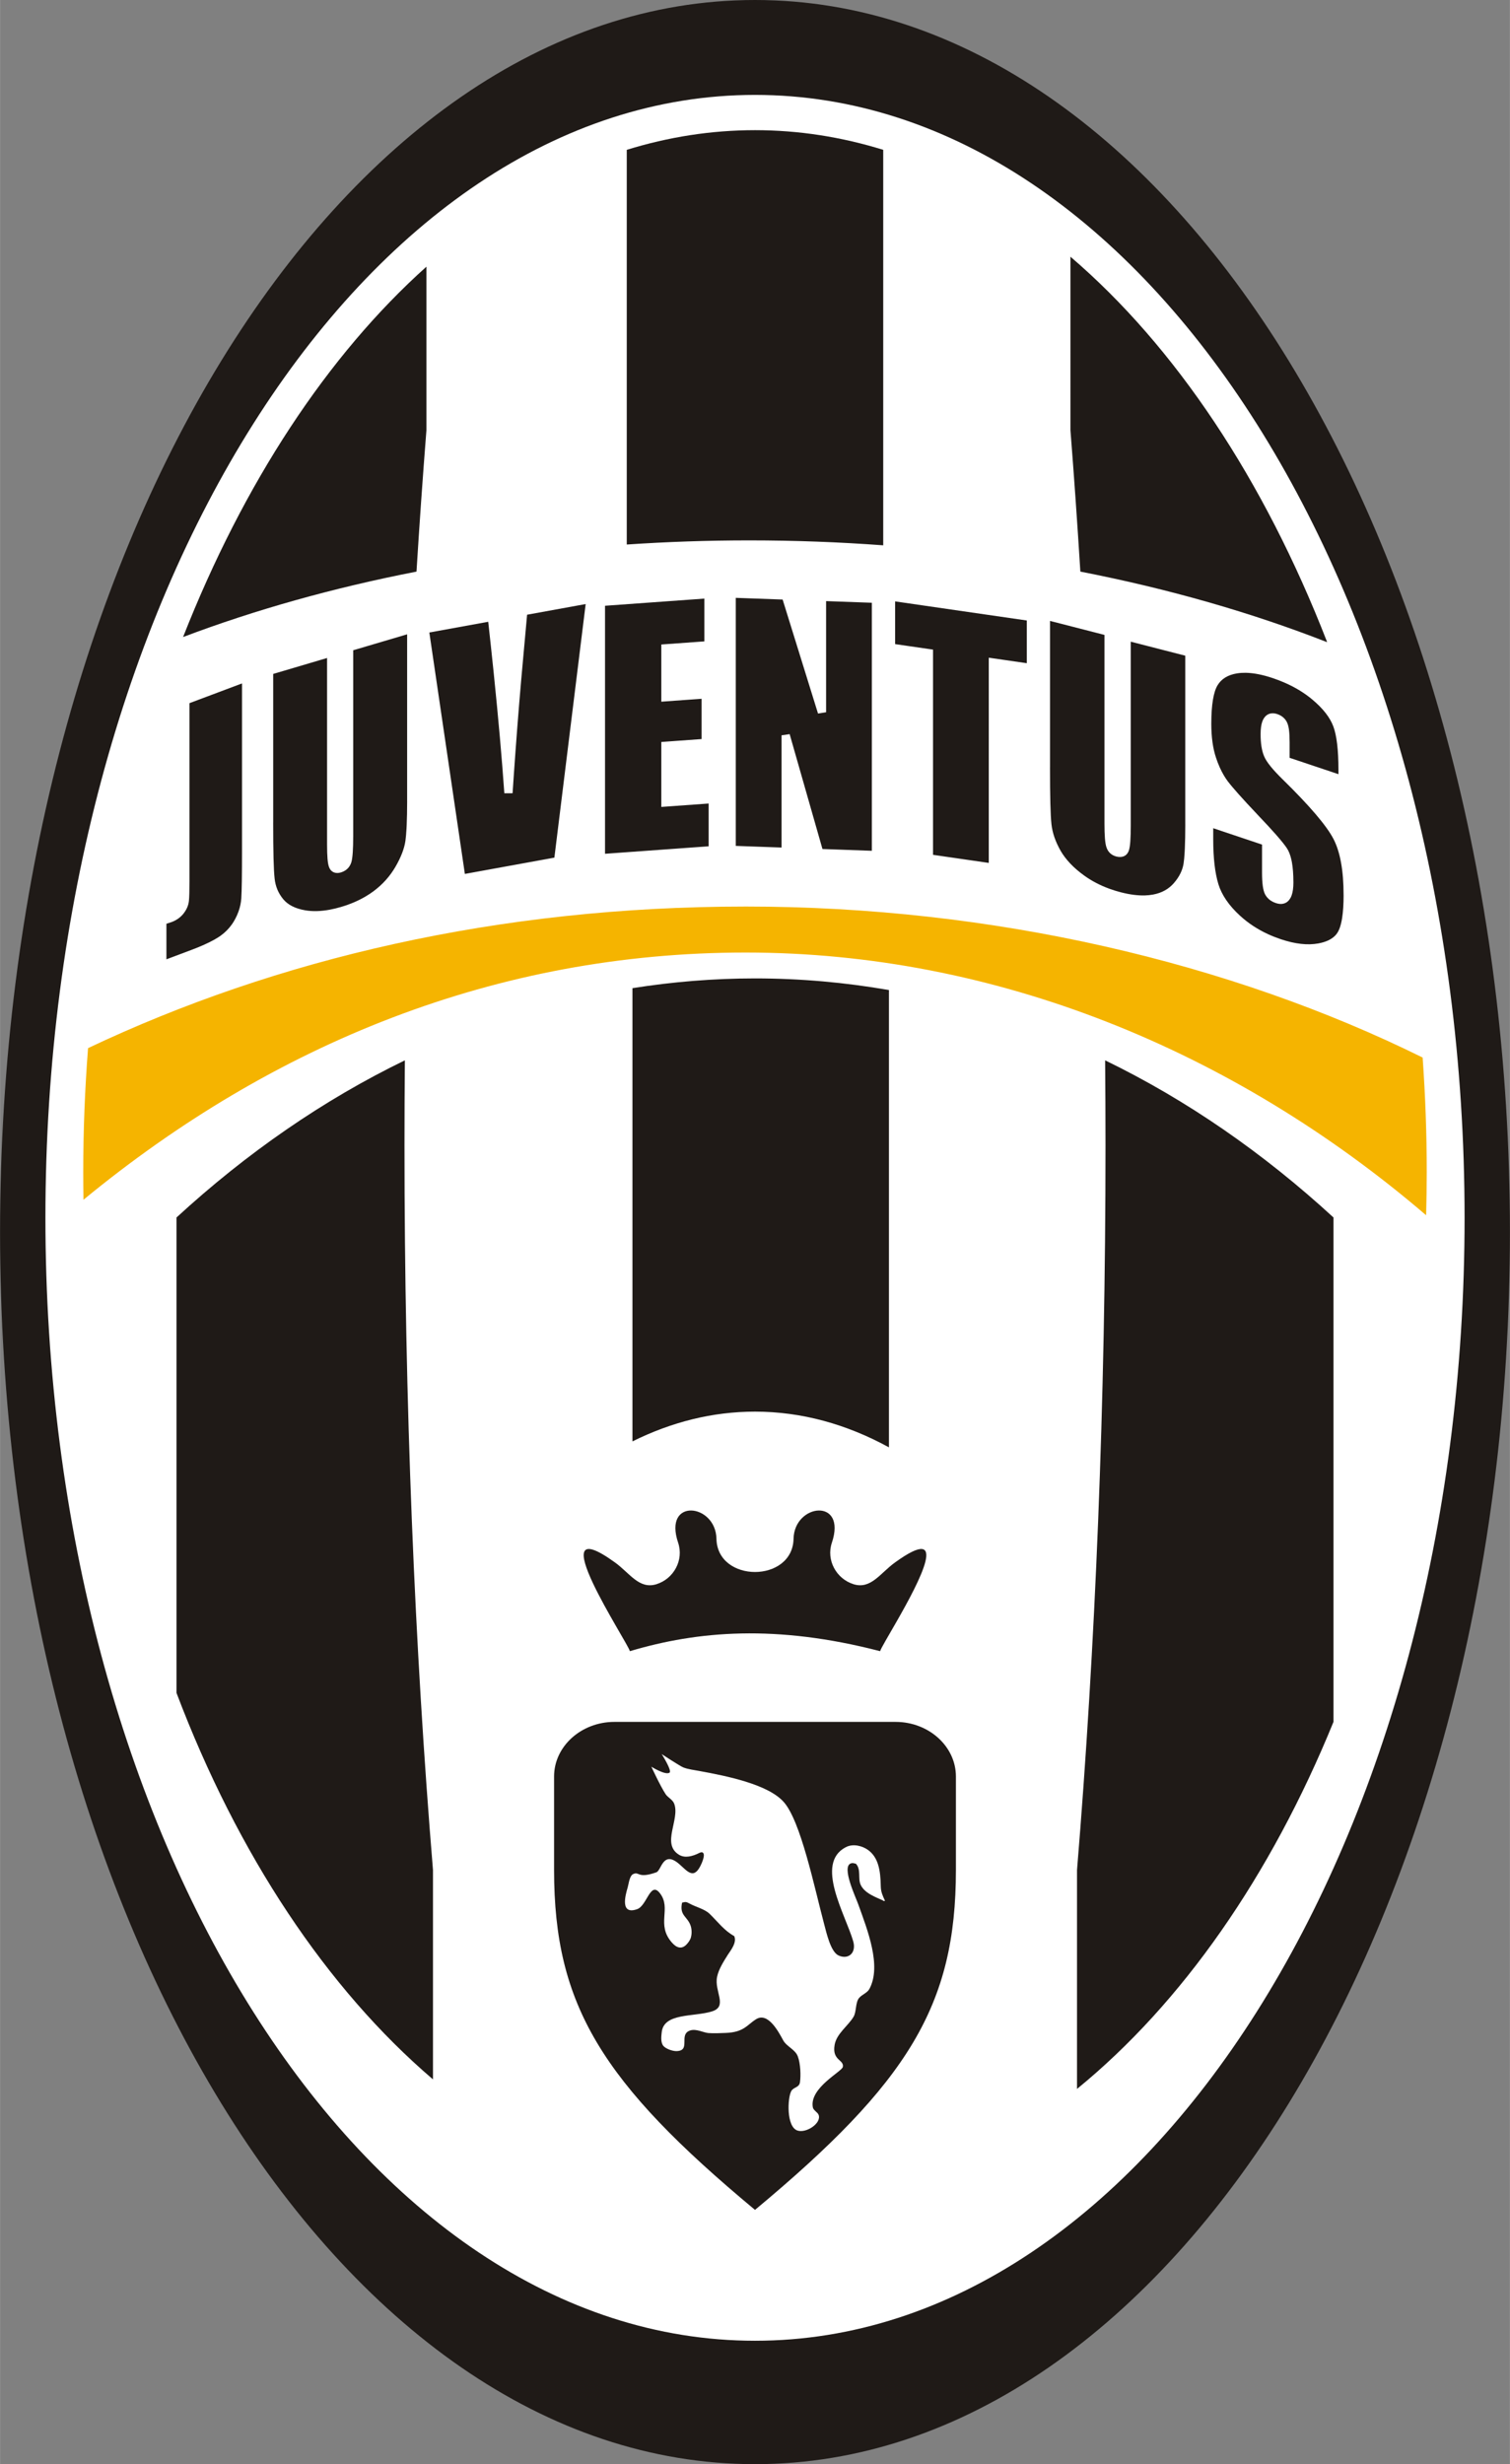 <svg xmlns="http://www.w3.org/2000/svg" width="2088" height="3407" shape-rendering="geometricPrecision" text-rendering="geometricPrecision" image-rendering="optimizeQuality" fill-rule="evenodd" clip-rule="evenodd" viewBox="0 0 2174.08 3547.71"><rect x="0" y="0" width="2174.08" height="3547.71" fill="#808080" stroke="none"/><path fill="#1F1A17" d="M1087.04 0c600.256 0 1087.04 794.356 1087.04 1773.86 0 979.507-486.787 1773.86-1087.04 1773.86C486.79 3547.72 0 2753.37 0 1773.86 0 794.36 486.787 0 1087.04 0z"/><path fill="#fff" d="M1087.04 136.64c564.19 0 1021.72 723.973 1021.72 1616.7 0 892.724-457.535 1616.7-1021.72 1616.7-564.184 0-1021.72-723.975-1021.72-1616.7 0-892.732 457.535-1616.7 1021.72-1616.7z"/><path fill="#1F1A17" d="M1087.03 187.41c63.15 0 124.857 9.808 184.652 28.325v569.38c-63.097-4.688-127.47-7.108-192.858-7.108-59.733 0-118.59 2.05-176.442 5.957v-568.23c59.797-18.515 121.498-28.324 184.648-28.324zm454.21 182.2c151.246 129.387 278.735 321.17 369.293 554.01v.85c-108.428-42.417-227.705-76.755-355.023-101.515-4.292-69.112-9.035-136.976-14.27-203.513V369.608zM263.53 917.16c87.073-221.522 207.7-405.384 350.37-533.176v235.608c-5.23 66.49-9.986 134.303-14.265 203.37-119.947 23.31-232.776 55.126-336.105 94.198zm319.348 609.44c-117.504 57.026-227.855 133.456-328.817 226.247v684.49c88.127 232.68 216 425.417 369.3 556.414v-301.43c-26.39-319.95-41.03-672.525-41.03-1042.99 0-41.14.197-82.05.55-122.72zm697.01-101.196c-63.108-10.987-127.46-16.76-192.857-16.76-59.73 0-118.59 4.852-176.44 14.036v652.534c56.18-27.896 115.328-42.853 176.44-42.853 67.098 0 131.84 18.02 192.86 51.407V1425.41zM1920 1752.847c-100.96-92.796-211.307-169.198-328.81-226.247.353 40.673.55 81.58.55 122.722 0 370.52-14.64 723.15-41.036 1043.14v315.003C1701.95 2884.05 1829.44 2701.113 1920 2479.033V1752.85z"/><path fill="#F5B400" d="M1073.5 1305.18c355.64 0 697.383 80.28 974.866 217.4 3.86 54.234 5.922 109.32 5.922 165.14 0 20.743-.36 41.35-.905 61.886-278.42-238.487-621.725-378.22-979.883-378.22-358.154 0-680.154 131.04-953.38 355.932-.217-13.16-.343-26.35-.343-39.597 0-60.48 2.41-120.1 6.935-178.703 271.92-128.82 591.152-203.832 946.788-203.832z"/><path fill="#1F1A17" d="M1289.53 2479.06h-405c-47.74 0-86.792 35.328-86.792 78.525v134.996c0 194.46 68.803 305.62 289.294 489.05 220.495-183.43 289.293-294.59 289.293-489.044V2557.59c0-43.197-39.05-78.525-86.794-78.525z"/><path fill="#fff" d="M952.733 2525.45s15.244 24.044 11.21 26.738c-6.11 4.007-26.156-8.634-26.156-8.634s13.195 28.57 20.77 39.878c3.062 4.45 10.054 7.7 12.172 13.503 8.503 22.7-18.9 57.657 6.883 73.398 8.492 5.26 19.364 2.346 29.052-2.5 0 0 3.037-1.74 4.8-.807 4.726 2.38-.658 14.013-1.333 15.8-10.684 24.638-19.92 11.706-31.782 1.286-24.06-21.154-25.834 8.784-33.352 11.49-27.24 9.636-24.2-1.534-33.127 2.443-5.623 2.353-6.522 13.836-8.17 19.387-3.346 11.205-11.27 39.93 13.563 31.29 14.494-5.042 18.9-41.224 32.965-22.855 16.926 22.12-5.934 44.58 17.087 70.84 6.3 7.18 13.61 10.494 20.987 2.94 2.604-2.66 5.363-6.51 6.41-10.08 1.18-4.156 1.682-10.988-.378-17.156-4.72-13.64-16.377-14.26-12.285-33.143 5.07-1.144 5.745-1.44 10.837 1.397 8.75 4.85 21.745 7.8 28.84 14.774 11.553 11.233 20.868 24.044 35.368 32.015 4.344 9.396-5.705 21.355-8.994 26.563-5.722 9.128-13.523 21.087-15.69 32.234-4.24 20.85 15.763 42.252-7.107 49.553-26.51 8.354-69.908 1.7-72.637 30.437-.556 5.35-1.774 14.11 2.41 19.278 3.364 4.05 12.662 7.496 18.498 7.525 22.3-.207 2.46-24.195 20.33-29.79 8.756-2.667 18.97 3.216 26.013 3.787 7.76.59 17.83.098 24.554-.148 26.71-.867 30.987-11.63 44.21-19.82 17.27-10.796 32.68 19.005 38.807 30.203 4.83 9.18 17.476 13.298 21.195 23.398 4.06 11.016 4.408 27.914 3.1 37.2-1.17 7.95-9.312 6.798-12.584 12.824-5.335 9.786-7.29 51.168 8.92 56.696 12.856 4.245 35.002-10.69 30.52-22.53-1.315-3.707-7.542-6.55-8.32-10.79-5.423-27.936 41.95-51.57 43.19-58.24 2.05-10.615-15.763-9.024-11.855-31.57 2.685-16.44 19.61-27.534 27.336-40.77 4.16-7.066 2.564-20.37 7.74-26.755 4.3-5.287 11.722-7.17 15.01-13.188 17.912-33.206-2.83-84.97-16.026-121.83-3.803-10.696-24.29-53.737-10.85-58.842 3.4-1.326 5.565.27 7.424.378 7.77 8.212 2.724 20.823 6.734 30.007 5.466 12.364 21.49 18.024 32.72 23.053-1.195.984 2.41.39 2.518.428-3.226-7.14-6.002-12.55-6.14-21.08-.32-23.502-3.753-42.03-18.803-52.54-7.575-5.26-20.822-9.353-31.71-3.58-44.65 23.365-.67 96.196 10.74 135.037 5.08 17.077-6.86 27.147-20.932 20.81-11.45-5.152-17.4-32.4-20.93-45.59-14.013-52.724-33.555-147.71-57.987-175.314-22.392-25.43-81.775-37.49-121.573-44.742-6.403-1.178-16.623-2.506-23.01-5.07-5.2-2.106-31.18-19.214-31.18-19.214z"/><path fill="#1F1A17" d="M1856.91 1294.68l.047-.052-.013-.017-.034.07zm-.08-203.627l70.302 23.557v-6.106c0-14.436-.623-26.962-1.9-37.524-1.242-10.363-3.084-18.803-5.515-25.27-2.415-6.426-6.123-12.84-11.118-19.237-5.07-6.5-11.52-13.012-19.33-19.524v-.01c-11.153-9.29-24.096-17.2-38.773-23.7-2.96-1.31-5.9-2.53-8.8-3.65-2.965-1.147-6.026-2.25-9.168-3.31l-.127-.04-.045-.023c-14.49-4.85-27.38-7.364-38.63-7.57-2.09-.033-4.218.02-6.35.15-1.96.12-3.95.343-5.917.64l-.262.04v-.017c-6.63 1.077-12.32 3.074-17.035 5.964-4.57 2.81-8.263 6.51-11.043 11.09v.028c-2.907 4.726-5.127 11.616-6.656 20.617-1.59 9.412-2.396 21.04-2.396 34.84 0 9.55.56 18.404 1.685 26.53v.017c1.104 8.02 2.787 15.426 5.035 22.172v.03c3.2 9.726 7.04 18.33 11.432 25.737.837 1.408 1.717 2.816 2.61 4.155v.028c.79 1.198 1.728 2.515 2.724 3.865l-4.726 3.72 4.754-3.674.006.01.007-.003c3.46 4.61 8.793 10.957 16.004 19.042 7.29 8.18 16.42 18.045 27.36 29.604l-.006.006c11.164 11.684 20.194 21.46 27.032 29.27l-.018.01c7.112 8.11 12.16 14.43 15.112 18.96l.017.02c2.676 4.165 4.76 9.544 6.236 16.085.247 1.053.504 2.34.768 3.81h.01c1.42 7.835 2.14 17.38 2.156 28.583h.023v.325c0 7.74-.854 14.02-2.56 18.803-.376 1.063-.8 2.053-1.24 2.94h-.007c-.417.864-.96 1.73-1.534 2.563l.01.02-.08.113-4.863-3.53 4.82 3.58c-2.3 3.29-5.294 5.38-8.933 6.244-3.256.772-6.878.486-10.844-.843h-.022c-5.24-1.745-9.423-4.497-12.525-8.124v-.022c-.617-.72-1.207-1.5-1.728-2.28-.515-.774-1.013-1.62-1.453-2.473l-.062-.15-.052-.096c-2.73-5.648-4.108-15.828-4.108-30.608v-40.48l-70.296-23.563v15.69c0 13.635.635 25.892 1.894 36.736 1.242 10.734 3.112 20.13 5.58 28.18l-.018.007c2.39 7.754 6.162 15.41 11.318 22.94 5.24 7.662 11.89 15.18 19.912 22.522h.03c11.58 10.61 24.913 19.415 39.957 26.356 2.756 1.278 5.772 2.576 9.03 3.86 3.162 1.253 6.31 2.41 9.404 3.455v-.005l.12.04.053.02c10.42 3.49 20.16 5.74 29.19 6.73 8.866.984 17.135.766 24.75-.612 10.443-1.905 18.37-5.482 23.718-10.678l.007.016c.956-.94 1.883-1.98 2.718-3.08v-.027c.85-1.11 1.593-2.26 2.205-3.385l.016-.074.08-.135.004.004c1.6-3.01 2.99-6.883 4.125-11.575.59-2.473 1.115-5.14 1.55-7.95 1.38-8.868 2.09-19.67 2.1-32.364h-.028v-.37c0-17.756-1.236-33.434-3.72-46.996-2.438-13.35-6.083-24.692-10.918-33.98-4.928-9.457-13.454-21.297-25.54-35.493-12.245-14.374-28.175-31.17-47.8-50.372-7.018-6.897-12.71-13.025-17.038-18.36-4.508-5.56-7.655-10.447-9.384-14.624-1.46-3.457-2.61-7.348-3.42-11.657v-.07l-.41-2.34-.02-.09c-.8-5.12-1.22-10.947-1.23-17.385v-.326c0-7.57.812-13.648 2.42-18.163l.01.006c.37-1.055.774-1.98 1.163-2.77.48-.98 1.015-1.855 1.54-2.61l-.045.07.052-.07h-.007.006l.028-.046.07-.1c2.214-3.12 5.046-5.11 8.468-5.956 3.102-.78 6.53-.545 10.23.71 3.16 1.046 5.912 2.55 8.246 4.473 2.428 2.01 4.368 4.453 5.787 7.326l-.018.007c1.146 2.31 2.038 5.395 2.645 9.206l.023.12.287 1.973v.073c.543 4.368.84 9.867.852 16.44h.027v23.35zm-150.24 95.05V944.017l-78.496-20.17v264.315c0 9.22-.212 16.84-.63 22.826-.434 6.283-1.167 10.855-2.168 13.687l-.045.12c-2.1 5.636-6.043 8.652-11.83 8.996h-.03c-.94.05-1.95.028-2.97-.09-1.01-.11-1.994-.3-2.96-.54l-.098-.01-.155-.04c-3.45-.9-6.397-2.48-8.806-4.727h-.03c-2.38-2.24-4.154-5.082-5.287-8.51h-.004c-1.013-2.917-1.757-7.323-2.203-13.144-.43-5.493-.64-12.33-.64-20.48V914.1l-78.41-20.153v210.666h-.03c0 20.77.172 38.04.515 51.794.33 13.47.864 23.53 1.585 30.162v.02c.64 6.18 2.072 12.434 4.246 18.77 2.21 6.425 5.184 12.913 8.886 19.426l-.01.005c3.69 6.386 8.36 12.566 14 18.523 5.66 5.98 12.325 11.713 19.97 17.212v.018c10.88 7.833 23.06 14.196 36.51 19.083 2.623.955 5.31 1.853 8.01 2.69 2.705.84 5.485 1.63 8.324 2.357l.154.04c12.742 3.273 24.272 4.755 34.504 4.457 1.968-.06 3.925-.197 5.813-.38 1.748-.178 3.608-.45 5.508-.79v.01l.48-.085c6.27-1.173 11.92-3.17 16.943-5.968 4.94-2.76 9.31-6.318 13.08-10.667l-.016-.016c3.89-4.492 6.982-9.082 9.265-13.728 2.253-4.6 3.787-9.32 4.56-14.144.663-4.24 1.195-9.957 1.595-17.104l.23-4.51c.428-9.504.663-20.993.67-34.417h-.024v-1.27zm-228.21-231.26v-61.506l-189.59-27.495v61.507l49.437 7.163 5.146.75v295.463l80.275 11.632V946.91l6.78.973 47.952 6.958zm-223.083 270.068v-357.1l-65.878-2.37v159.997l-11.63 1.873-50.96-164.123-67.45-2.43v357.106l65.88 2.368v-161.55l11.673-1.727 47.247 165.397 71.116 2.56zm-241.17-363.09L871.09 872.14v357.06l149.218-10.758v-61.6l-61.81 4.46-6.364.463v-93.517l5.574-.412 52.43-3.78v-58.012l-51.64 3.72-6.364.463V927.91l5.574-.412 56.42-4.074V861.82zm-215.964 372.94l45.057-365.08-84.34 15.35-5.9 65.145v.023c-3.698 39.9-7.348 84.195-10.896 132.862l-2.048 28.747-2.015 29.658-.04.584-11.874.05c-3.468-49.766-8.54-107.34-15.233-172.58-1.23-12.05-2.62-25.136-4.11-39.093-1.203-11.186-2.474-22.882-3.85-35.225L618.12 910.62l51.16 347.594 128.885-23.45zM537.8 1283.08l-.045.023.006.016.04-.04zm48.353-131.133v-238.71l-77.655 22.97v267.542c0 9.19-.218 16.914-.624 23.134-.43 6.437-1.115 11.244-2.025 14.373l-.03.07c-1.63 5.31-4.708 9.377-9.218 12.153l.006.01c-.91.562-1.814 1.05-2.695 1.432-.904.395-1.888.766-2.895 1.075l-.07.023-.135.04c-3.753 1.105-7.072 1.093-9.945-.022-3.267-1.282-5.636-3.77-7.083-7.44l.022-.005c-1.07-2.633-1.856-6.765-2.3-12.332-.427-5.252-.645-11.993-.645-20.163v-268.77l-77.562 22.94v213.886h-.03c0 20.77.167 37.955.51 51.52.326 13.23.86 22.975 1.575 29.22v.057c.624 5.71 1.98 11.02 4.03 15.906 2.053 4.887 4.86 9.482 8.392 13.78h-.005c3.376 4.033 7.656 7.38 12.795 10.007 5.355 2.73 11.696 4.74 18.962 5.962 10.522 1.803 22.293 1.488 35.293-.938 2.442-.446 5.092-1.03 7.89-1.7 2.563-.623 5.31-1.367 8.2-2.208h.03l.45-.138v-.005c12.806-3.793 24.474-8.784 34.854-14.91h.022c2.024-1.19 4.01-2.434 5.904-3.687 1.93-1.28 3.8-2.58 5.58-3.907l-.006-.018.105-.074 3.52 4.95-3.476-4.97c6.5-4.847 12.382-10.2 17.63-16.07 5.246-5.863 9.86-12.226 13.836-19.07 3.976-6.844 7.174-13.43 9.584-19.73 2.34-6.105 3.92-11.907 4.72-17.39h.007c.67-4.743 1.21-10.79 1.604-18.104l.23-4.614c.423-9.737.658-21.364.67-34.812h-.03v-1.27zm-237.766 70.124V983.964l-75.663 28.4v255.578h.022c0 6.426-.063 12.32-.205 17.79-.12 5.07-.34 8.91-.62 11.474-.353 3.18-1.165 6.265-2.44 9.258-1.22 2.855-2.915 5.688-5.054 8.486v.02c-2.156 2.79-4.708 5.263-7.656 7.385-2.896 2.087-6.14 3.815-9.733 5.16-1.706.64-4.24 1.476-7.497 2.45v51.177l35.865-13.47c13.614-5.11 24.784-10.12 33.418-14.997l-.004-.005c1.73-.984 3.304-1.916 4.684-2.78 1.413-.886 2.723-1.74 3.89-2.56l-.005-.01.05-.04.16-.14c6.33-4.53 11.755-9.985 16.194-16.28h.017c.807-1.133 1.644-2.403 2.485-3.788v-.028c.887-1.437 1.655-2.77 2.29-3.977l.04-.076c3.645-6.894 6.173-13.835 7.558-20.793l-.016-.006c.287-1.485.533-2.904.71-4.19.18-1.34.332-2.69.436-4.04v-.106h.006l.033-.515v-.028c.354-5.447.63-14.042.8-25.71.16-10.75.24-25.977.24-45.536zm918.823 1155.18c.692-3.323 11.53-21.297 24.262-43.59 32.53-56.98 77.442-142.264-2.994-84.03-21.194 15.34-34.647 38.985-59.63 31.17l-.028-.024c-24.93-7.823-39.46-34.82-31.117-59.614 21.95-65.22-54.08-56.7-55.155-5.77-1.34 63.82-109.688 63.82-111.027 0-1.07-50.925-77.1-59.45-55.15 5.775 8.338 24.796-6.185 51.792-31.122 59.615l-.024.022c-24.982 7.817-38.434-15.827-59.63-31.17-111.92-81.023 18.804 115.778 21.27 127.623 97.447-29.12 210.607-38.904 360.35 0z"/></svg>